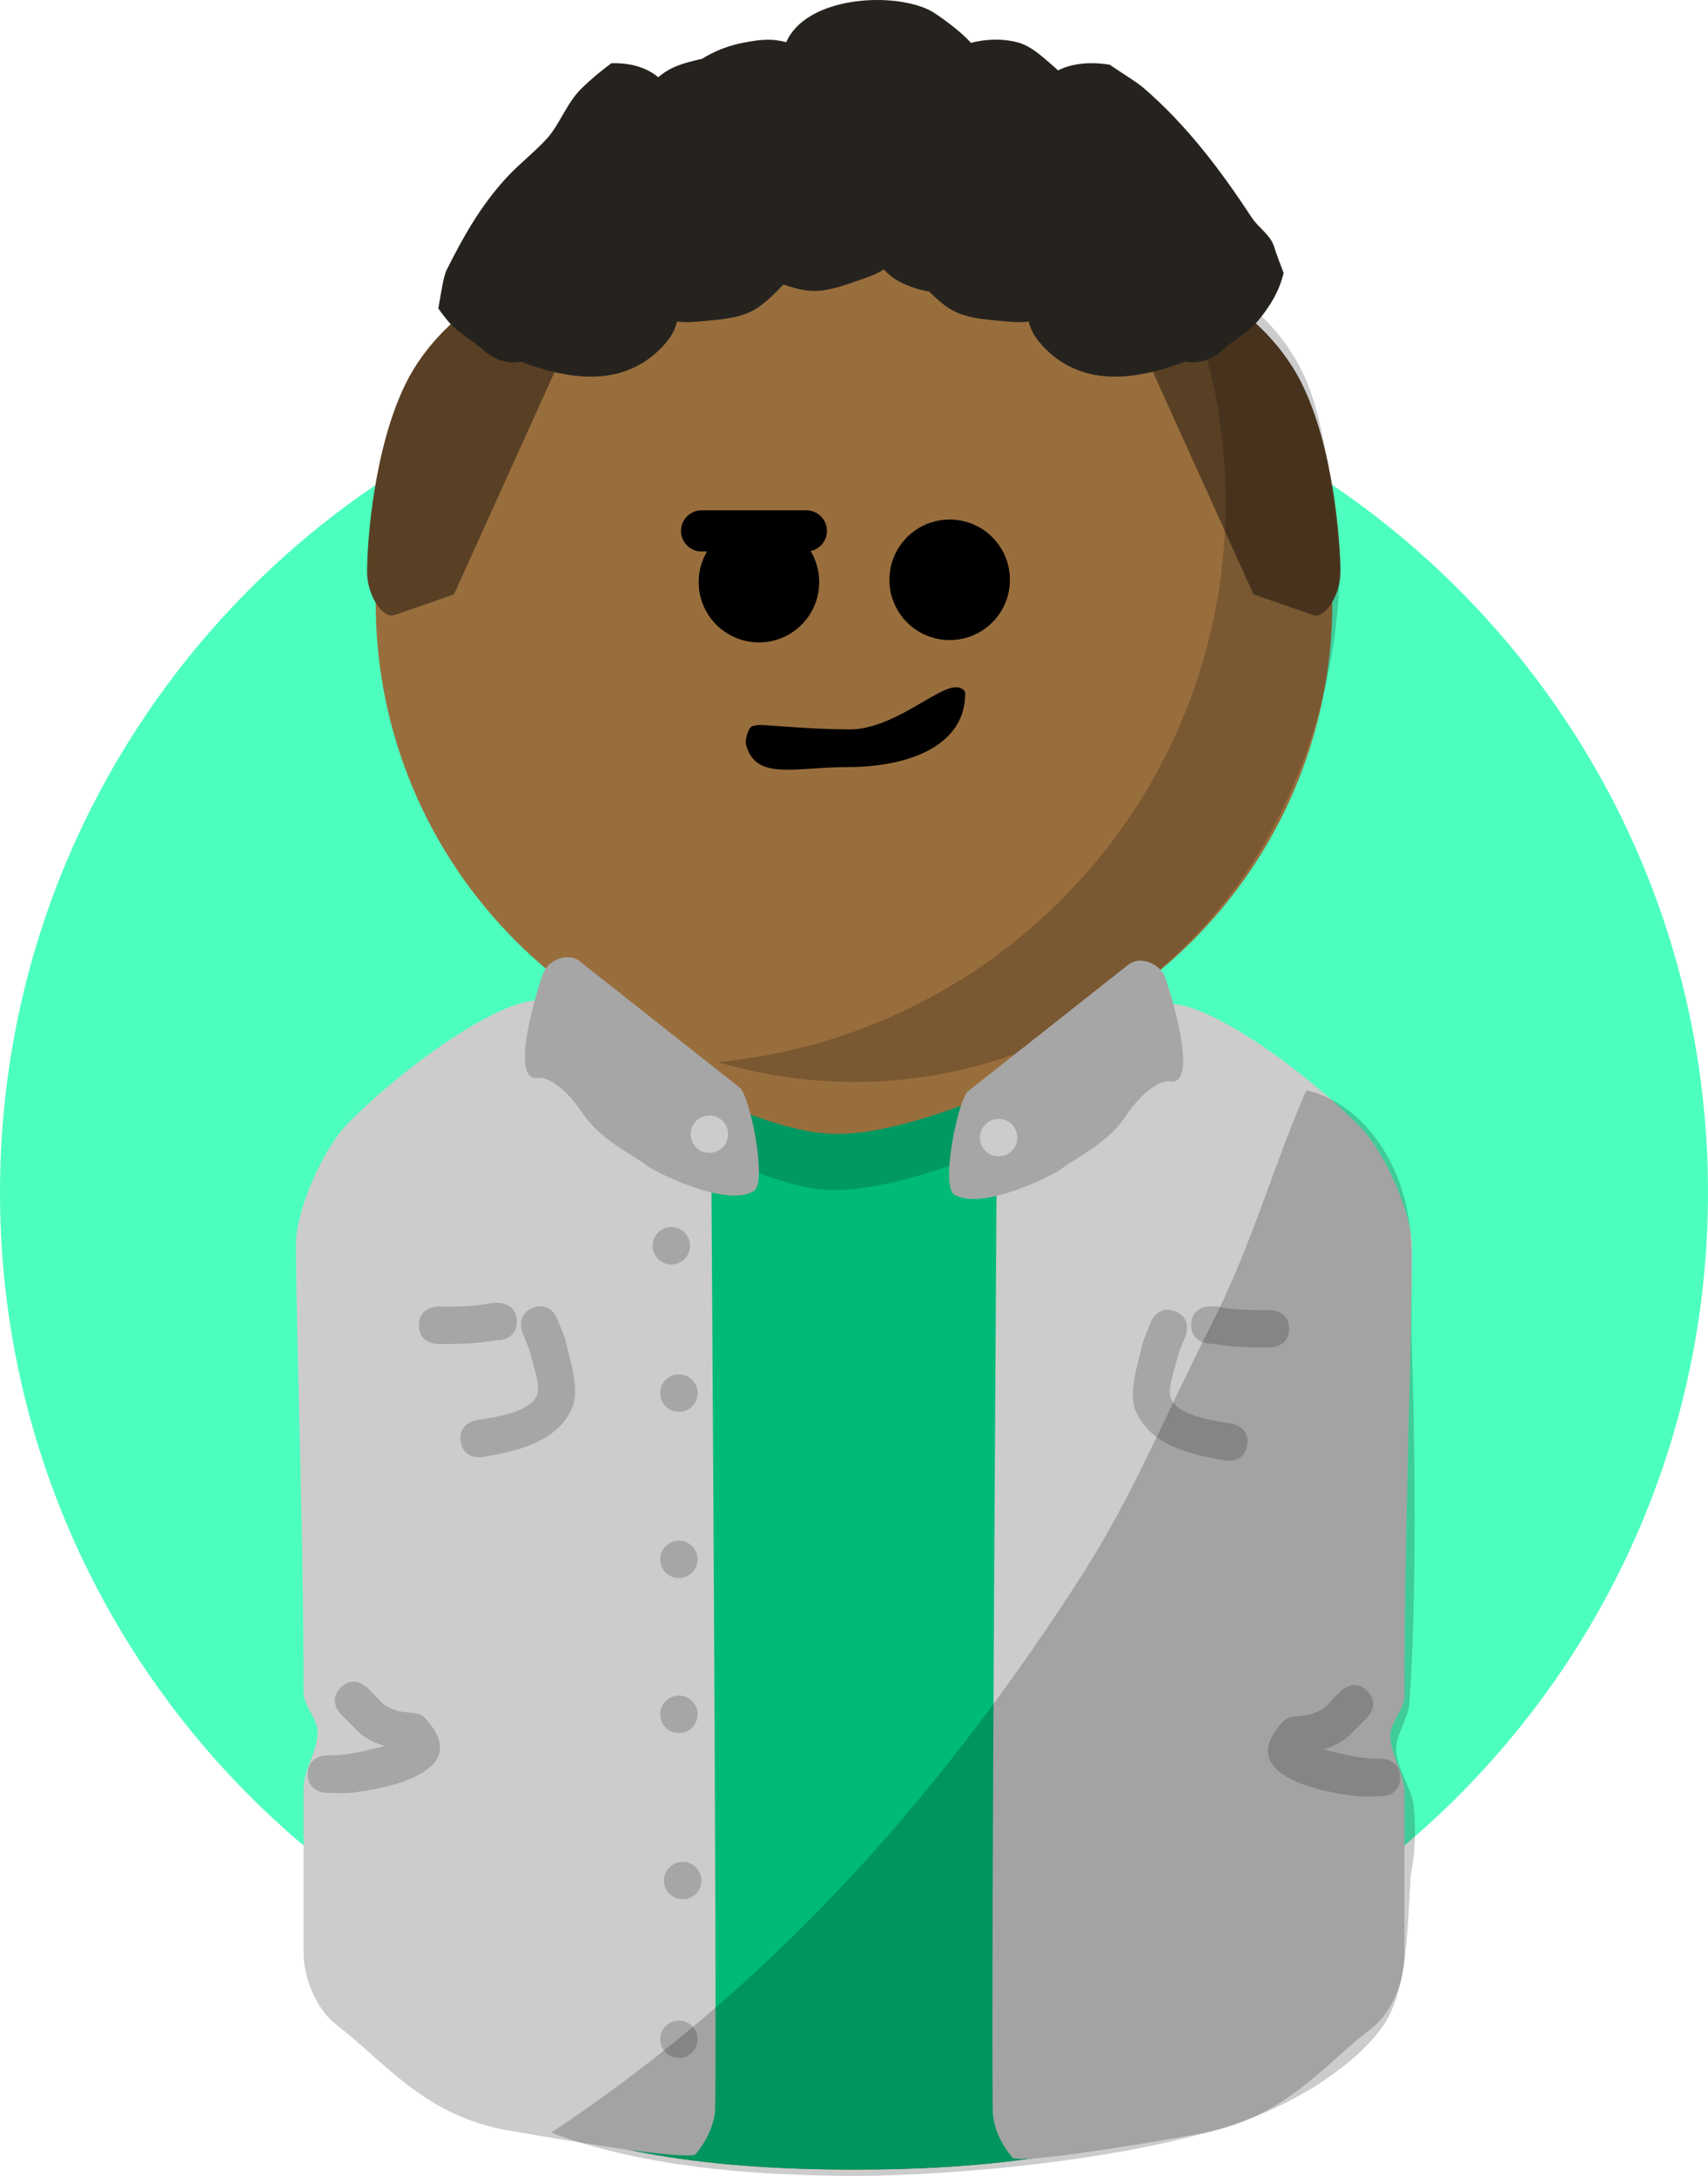 <svg version="1.1" xmlns="http://www.w3.org/2000/svg" xmlns:xlink="http://www.w3.org/1999/xlink" width="228.097" height="290.584" viewBox="0,0,228.097,290.584"><g transform="translate(-245.952,-480.743)"><g data-paper-data="{&quot;isPaintingLayer&quot;:true}" fill-rule="nonzero" stroke-linejoin="miter" stroke-miterlimit="10" stroke-dasharray="" stroke-dashoffset="0" style="mix-blend-mode: normal"><path d="M245.952,640c0,-62.987 51.061,-114.048 114.048,-114.048c62.987,0 114.048,51.061 114.048,114.048c0,62.987 -51.061,114.048 -114.048,114.048c-62.987,0 -114.048,-51.061 -114.048,-114.048z" fill="#4dffbe" stroke="none" stroke-width="0" stroke-linecap="butt"/><path d="M296.125,561.25c0,-35.277 28.598,-63.875 63.875,-63.875c35.277,0 63.875,28.598 63.875,63.875c0,35.277 -28.598,63.875 -63.875,63.875c-35.277,0 -63.875,-28.598 -63.875,-63.875z" fill="#996e3d" stroke="none" stroke-width="0" stroke-linecap="butt"/><path d="M294.973,557.091c0,-4.11 0.942,-16.624 5.18,-25.164c3.813,-7.684 10.968,-11.673 10.968,-11.673c0,0 0.528,-1.031 2.462,-1.364c2.69,-0.464 12.172,-1.159 12.172,-1.159l-19.175,42.388c0,0 -5.843,2.032 -7.985,2.778c-1.443,0.502 -3.621,-2.497 -3.621,-5.805z" fill="#594024" stroke="none" stroke-width="0" stroke-linecap="butt"/><path d="M421.341,562.896c-2.142,-0.745 -7.985,-2.778 -7.985,-2.778l-19.175,-42.388c0,0 9.482,0.695 12.172,1.159c1.934,0.333 2.462,1.364 2.462,1.364c0,0 7.154,3.988 10.968,11.673c4.238,8.541 5.18,21.054 5.18,25.164c0,3.308 -2.178,6.307 -3.621,5.805z" data-paper-data="{&quot;index&quot;:null}" fill="#594024" stroke="none" stroke-width="0" stroke-linecap="butt"/><path d="M347.428,577.559c1.311,0.009 6.347,0.559 11.928,0.596c5.819,0.039 11.684,-5.65 14.254,-5.633c0.778,0.005 1.243,0.476 1.243,0.712c0,0.212 -0.005,0.416 -0.015,0.614c-0.348,6.714 -7.876,9.335 -15.681,9.335c-7.104,0 -12.234,1.852 -13.573,-2.954c-0.175,-0.63 0.295,-2.392 0.873,-2.523c0.364,-0.082 0.733,-0.149 0.971,-0.147z" data-paper-data="{&quot;index&quot;:null}" fill="#000000" stroke="none" stroke-width="0" stroke-linecap="butt"/><path d="M339.257,558.483c0,-4.445 3.603,-8.048 8.048,-8.048c4.445,0 8.048,3.603 8.048,8.048c0,4.445 -3.603,8.048 -8.048,8.048c-4.445,0 -8.048,-3.603 -8.048,-8.048z" fill="#000000" stroke="none" stroke-width="0.5" stroke-linecap="butt"/><path d="M364.728,558.174c0,-4.445 3.603,-8.048 8.048,-8.048c4.445,0 8.048,3.603 8.048,8.048c0,4.445 -3.603,8.048 -8.048,8.048c-4.445,0 -8.048,-3.603 -8.048,-8.048z" fill="#000000" stroke="none" stroke-width="0.5" stroke-linecap="butt"/><path d="M339.648,551.642h13.986" fill="none" stroke="#000000" stroke-width="5.5" stroke-linecap="round"/><path d="M290.573,664.681c0,-38.343 31.083,-55.639 69.427,-55.639c38.343,0 69.427,17.296 69.427,55.639c0,1.394 -0.041,59.702 -0.122,61.076c-2.148,36.41 -32.356,44.727 -69.305,44.727c-37.123,0 -67.441,-8.59 -69.333,-45.242c-0.062,-1.205 -0.094,-59.341 -0.094,-60.561z" fill="#996e3d" stroke="none" stroke-width="0" stroke-linecap="butt"/><path d="M424.888,555.345c0,15.77 -5.021,31.417 -13.392,43.178c-11.947,16.787 -30.717,26.706 -51.447,26.706c-6.344,0 -12.471,-0.925 -18.255,-2.649c38.065,-3.632 67.837,-35.696 67.837,-74.713c0,-12.961 -3.285,-25.155 -9.069,-35.794c8.026,6.6 15.927,10.075 19.972,19.813c0.552,1.329 1.045,2.918 1.482,4.635c2.041,8.02 2.871,18.822 2.871,18.822z" fill-opacity="0.2" fill="#000000" stroke="none" stroke-width="0" stroke-linecap="butt"/><path d="M290.573,664.681c0,-23.742 11.917,-39.414 30.096,-47.907c1.54,-0.719 8.977,7.267 21.181,12.451c5.431,2.307 11.806,4.76 19.025,4.442c7.992,-0.352 13.973,-3.274 19.539,-5.825c11.639,-5.333 18.94,-11.993 21.301,-10.836c17.327,8.487 27.711,24.051 27.711,47.676c0,1.394 -0.041,59.702 -0.122,61.076c-2.148,36.41 -32.356,44.727 -69.305,44.727c-37.123,0 -67.441,-8.59 -69.333,-45.242c-0.062,-1.205 -0.094,-59.341 -0.094,-60.561z" fill="#00ba77" stroke="none" stroke-width="0" stroke-linecap="butt"/><path d="M313.893,620.108c0,0 1.724,-1.724 2.586,-2.586c0.862,-0.862 4.153,-1.504 6.717,0.118c7.671,4.853 24.271,14.538 34.569,14.538c12.231,0 33.099,-10.871 41.337,-15.444c2.194,-1.218 4.399,-0.877 4.966,-0.182c0.773,0.949 2.741,3.365 2.741,3.365c0,0 -36.771,22.456 -52.636,19.477c-14.225,-2.671 -40.28,-19.285 -40.28,-19.285z" fill="#009962" stroke="none" stroke-width="NaN" stroke-linecap="butt"/><path d="M286.491,741.608c0,-3.397 0,-11.648 0,-22.061c0,-2.403 1.88,-4.921 1.88,-7.522c0,-1.722 -1.88,-3.481 -1.88,-5.265c0,-21.975 -1.009,-47.951 -1.009,-59.975c0,-4.226 3.43,-12.448 6.975,-16.055c7.473,-7.606 19.939,-16.368 25.234,-16.368c5.237,0 5.489,5.433 12.834,10.805c5.873,4.295 10.413,10.607 10.413,10.607c0,0 0.769,111.109 0.527,126.418c-0.054,3.398 -2.621,6.228 -2.621,6.228c0,0 0.155,1.319 -26.069,-3.362c-10.552,-2.26 -15.505,-9.013 -21.932,-13.937c-2.609,-1.999 -4.352,-6.236 -4.352,-9.511z" fill="#cccccc" stroke="none" stroke-width="0" stroke-linecap="butt"/><path d="M318.581,610.514c0.726,-1.602 3.269,-2.597 4.756,-1.422c3.287,2.596 16.175,12.773 21.402,16.901c1.376,1.086 3.735,12.718 1.868,13.829c-3.806,2.266 -13.398,-2.738 -14.178,-3.354c-1.893,-1.495 -6.356,-3.445 -8.835,-7.3c-0.919,-1.429 -3.732,-4.747 -5.879,-4.467c-3.946,0.515 0.269,-12.87 0.865,-14.186z" fill="#a6a6a6" stroke="none" stroke-width="0" stroke-linecap="butt"/><path d="M291.453,706.111c1.768,-1.768 3.536,0 3.536,0l0.612,0.612c1.388,1.43 1.427,1.821 3.326,2.462c1.23,0.415 2.876,0.044 3.765,0.99c6.681,7.106 -4.921,9.429 -9.777,9.974c-1.114,0.125 -2.243,0.012 -3.364,0.019c0,0 -2.5,0 -2.5,-2.5c0,-2.5 2.5,-2.5 2.5,-2.5c2.738,0.019 4.707,-0.498 7.347,-1.149c0.069,-0.017 0.195,-0.062 0.36,-0.119c-2.874,-0.952 -3.161,-1.653 -5.192,-3.64l-0.612,-0.612c0,0 -1.768,-1.768 0,-3.536z" fill="#a6a6a6" stroke="none" stroke-width="0.5" stroke-linecap="butt"/><path d="M317.096,655.41c2.321,-0.928 3.25,1.393 3.25,1.393l1.084,2.739c0.511,2.508 2.011,6.594 0.972,9.109c-1.963,4.751 -7.58,5.921 -12.04,6.685c0,0 -2.466,0.411 -2.877,-2.055c-0.411,-2.466 2.055,-2.877 2.055,-2.877c2.076,-0.335 7.246,-0.949 8.144,-3.408c0.518,-1.417 -0.772,-4.625 -1.047,-6.029l-0.934,-2.307c0,0 -0.928,-2.321 1.393,-3.25z" fill="#a6a6a6" stroke="none" stroke-width="0.5" stroke-linecap="butt"/><path d="M314.974,657.227c0,2.5 -2.5,2.5 -2.5,2.5l-0.014,-0.049c-2.764,0.54 -5.253,0.553 -8.06,0.553c0,0 -2.5,0 -2.5,-2.5c0,-2.5 2.5,-2.5 2.5,-2.5c2.48,0 4.647,0.044 7.079,-0.456l0.995,-0.049c0,0 2.5,0 2.5,2.5z" fill="#a6a6a6" stroke="none" stroke-width="0.5" stroke-linecap="butt"/><path d="M333.108,647.11c0,-1.381 1.119,-2.5 2.5,-2.5c1.381,0 2.5,1.119 2.5,2.5c0,1.381 -1.119,2.5 -2.5,2.5c-1.381,0 -2.5,-1.119 -2.5,-2.5z" fill="#a6a6a6" stroke="none" stroke-width="0.5" stroke-linecap="butt"/><path d="M334.117,666.79c0,-1.381 1.119,-2.5 2.5,-2.5c1.381,0 2.5,1.119 2.5,2.5c0,1.381 -1.119,2.5 -2.5,2.5c-1.381,0 -2.5,-1.119 -2.5,-2.5z" fill="#a6a6a6" stroke="none" stroke-width="0.5" stroke-linecap="butt"/><path d="M334.117,688.993c0,-1.381 1.119,-2.5 2.5,-2.5c1.381,0 2.5,1.119 2.5,2.5c0,1.381 -1.119,2.5 -2.5,2.5c-1.381,0 -2.5,-1.119 -2.5,-2.5z" fill="#a6a6a6" stroke="none" stroke-width="0.5" stroke-linecap="butt"/><path d="M334.117,709.682c0,-1.381 1.119,-2.5 2.5,-2.5c1.381,0 2.5,1.119 2.5,2.5c0,1.381 -1.119,2.5 -2.5,2.5c-1.381,0 -2.5,-1.119 -2.5,-2.5z" fill="#a6a6a6" stroke="none" stroke-width="0.5" stroke-linecap="butt"/><path d="M334.622,731.885c0,-1.381 1.119,-2.5 2.5,-2.5c1.381,0 2.5,1.119 2.5,2.5c0,1.381 -1.119,2.5 -2.5,2.5c-1.381,0 -2.5,-1.119 -2.5,-2.5z" fill="#a6a6a6" stroke="none" stroke-width="0.5" stroke-linecap="butt"/><path d="M334.117,753.079c0,-1.381 1.119,-2.5 2.5,-2.5c1.381,0 2.5,1.119 2.5,2.5c0,1.381 -1.119,2.5 -2.5,2.5c-1.381,0 -2.5,-1.119 -2.5,-2.5z" fill="#a6a6a6" stroke="none" stroke-width="0.5" stroke-linecap="butt"/><path d="M338.187,632.207c0,-1.381 1.119,-2.5 2.5,-2.5c1.381,0 2.5,1.119 2.5,2.5c0,1.381 -1.119,2.5 -2.5,2.5c-1.381,0 -2.5,-1.119 -2.5,-2.5z" fill="#cccccc" stroke="none" stroke-width="0.5" stroke-linecap="butt"/><path d="M433.509,742.067c0,3.275 -1.743,7.512 -4.352,9.511c-6.427,4.924 -11.38,11.677 -21.932,13.937c-26.224,4.681 -26.069,3.362 -26.069,3.362c0,0 -2.568,-2.83 -2.621,-6.228c-0.242,-15.308 0.527,-126.418 0.527,-126.418c0,0 4.54,-6.312 10.413,-10.607c7.345,-5.372 7.597,-10.805 12.834,-10.805c5.295,0 17.761,8.762 25.234,16.368c3.544,3.608 6.975,11.829 6.975,16.055c0,12.025 -1.009,38 -1.009,59.975c0,1.785 -1.88,3.543 -1.88,5.265c0,2.6 1.88,5.119 1.88,7.522c0,10.413 0,18.664 0,22.061z" fill="#cccccc" stroke="none" stroke-width="0" stroke-linecap="butt"/><path d="M401.419,610.973c0.596,1.315 4.811,14.7 0.865,14.186c-2.147,-0.28 -4.96,3.038 -5.879,4.467c-2.478,3.855 -6.941,5.805 -8.835,7.3c-0.78,0.616 -10.372,5.621 -14.178,3.354c-1.866,-1.111 0.493,-12.743 1.868,-13.829c5.227,-4.128 18.115,-14.305 21.402,-16.901c1.487,-1.174 4.03,-0.18 4.756,1.422z" fill="#a6a6a6" stroke="none" stroke-width="0" stroke-linecap="butt"/><path d="M428.547,710.105l-0.612,0.612c-2.031,1.987 -2.318,2.688 -5.192,3.64c0.165,0.057 0.291,0.102 0.36,0.119c2.64,0.651 4.609,1.168 7.347,1.149c0,0 2.5,0 2.5,2.5c0,2.5 -2.5,2.5 -2.5,2.5c-1.121,-0.006 -2.25,0.106 -3.364,-0.019c-4.855,-0.545 -16.458,-2.868 -9.777,-9.974c0.889,-0.945 2.535,-0.575 3.765,-0.99c1.899,-0.641 1.938,-1.032 3.326,-2.462l0.612,-0.612c0,0 1.768,-1.768 3.536,0c1.768,1.768 0,3.536 0,3.536z" fill="#a6a6a6" stroke="none" stroke-width="0.5" stroke-linecap="butt"/><path d="M404.296,659.118l-0.934,2.307c-0.274,1.405 -1.564,4.612 -1.047,6.029c0.898,2.458 6.068,3.073 8.144,3.408c0,0 2.466,0.411 2.055,2.877c-0.411,2.466 -2.877,2.055 -2.877,2.055c-4.461,-0.763 -10.077,-1.934 -12.04,-6.685c-1.039,-2.515 0.461,-6.601 0.972,-9.109l1.084,-2.739c0,0 0.928,-2.321 3.25,-1.393c2.321,0.928 1.393,3.25 1.393,3.25z" fill="#a6a6a6" stroke="none" stroke-width="0.5" stroke-linecap="butt"/><path d="M407.526,655.185l0.995,0.049c2.432,0.5 4.599,0.456 7.079,0.456c0,0 2.5,0 2.5,2.5c0,2.5 -2.5,2.5 -2.5,2.5c-2.807,0 -5.296,-0.013 -8.06,-0.553l-0.014,0.049c0,0 -2.5,0 -2.5,-2.5c0,-2.5 2.5,-2.5 2.5,-2.5z" fill="#a6a6a6" stroke="none" stroke-width="0.5" stroke-linecap="butt"/><path d="M379.313,635.166c-1.381,0 -2.5,-1.119 -2.5,-2.5c0,-1.381 1.119,-2.5 2.5,-2.5c1.381,0 2.5,1.119 2.5,2.5c0,1.381 -1.119,2.5 -2.5,2.5z" fill="#cccccc" stroke="none" stroke-width="0.5" stroke-linecap="butt"/><path d="M434.473,659.544c0,0.91 1.073,29.171 -0.306,48.698c-0.14,1.984 -1.733,4.03 -1.769,6.046c-0.044,2.443 2.119,5.345 2.345,7.533c0.564,5.444 -0.377,9.078 -0.393,9.352c-0.427,7.238 -0.515,14.553 -3.141,19.235c-2.373,4.23 -10.288,11.002 -22.134,14.555c-17.284,5.184 -40.654,6.363 -48.522,6.363c-15.333,0 -29.504,-1.466 -40.988,-5.773c1.319,-0.873 2.616,-1.756 3.889,-2.643c27.681,-19.305 49.047,-43.786 67.14,-72.053c6.65,-10.389 11.442,-22.101 17.054,-33.061c5.55,-10.839 8.742,-22.522 12.77,-31.436c6.357,1.283 14.054,8.93 14.054,22.082z" fill-opacity="0.2" fill="#000000" stroke="none" stroke-width="0" stroke-linecap="butt"/><path d="M359.877,496.643c1.401,1.962 0.424,4.745 0.062,7.081c-0.7,4.521 -5.672,11.133 -8.535,14.147c-4.142,4.36 -5.085,5.174 -10.675,5.673c-1.117,0.1 -3.198,0.366 -4.351,0.125c-0.208,0.814 -0.556,1.602 -1.056,2.279c-1.004,1.36 -2.331,2.556 -3.835,3.421c-4.919,2.832 -10.802,1.629 -16.006,-0.332c-2.72,0.596 -4.916,-1.468 -4.916,-1.468c-1.437,-1.368 -3.355,-2.28 -4.639,-3.777c-0.536,-0.625 -1.015,-1.245 -1.439,-1.865c0.382,-2.11 0.672,-4.269 1.147,-5.209c2.239,-4.43 4.459,-8.42 7.911,-12.194c1.688,-1.846 3.765,-3.435 5.439,-5.266c1.659,-1.815 2.657,-4.734 4.517,-6.591c1.275,-1.273 2.661,-2.404 4.093,-3.481c2.361,-0.064 4.585,0.47 6.256,1.866c1.293,-1.055 2.38,-1.641 5.234,-2.314c6.951,-1.641 13.158,1.298 16.897,6.209c1.762,0.422 3.378,0.972 3.894,1.695z" fill="#26231f" stroke="none" stroke-width="0.5" stroke-linecap="butt"/><path d="M363.72,494.948c3.739,-4.911 9.946,-7.849 16.897,-6.209c2.853,0.673 3.941,1.259 5.234,2.314c2.143,-1.79 5.193,-2.162 8.279,-1.675c1.826,1.237 3.652,2.349 4.454,3.036c5.853,5.01 10.452,11.166 14.547,17.399c0.871,1.326 2.446,2.286 2.936,3.773c0.399,1.209 0.837,2.409 1.307,3.6c-0.514,2.239 -1.704,4.398 -3.598,6.606c-1.283,1.496 -3.202,2.409 -4.639,3.777c0,0 -2.196,2.064 -4.916,1.468c-5.204,1.96 -11.087,3.164 -16.006,0.332c-1.504,-0.866 -2.83,-2.061 -3.835,-3.421c-0.5,-0.677 -0.848,-1.465 -1.056,-2.279c-1.154,0.24 -3.234,-0.026 -4.351,-0.125c-5.591,-0.498 -6.534,-1.312 -10.675,-5.673c-2.863,-3.014 -7.835,-9.627 -8.535,-14.147c-0.362,-2.336 -1.338,-5.12 0.062,-7.081c0.516,-0.723 2.132,-1.273 3.894,-1.695z" data-paper-data="{&quot;index&quot;:null}" fill="#26231f" stroke="none" stroke-width="0.5" stroke-linecap="butt"/><path d="M332.903,499c1.054,-5.952 5.25,-11.15 12.262,-12.543c2.879,-0.572 4.13,-0.494 5.786,-0.079c2.635,-6.047 13.986,-6.793 19.119,-4.285c0.832,0.406 4.121,2.722 5.537,4.371c1.985,-0.512 4.18,-0.593 6.157,-0.088c1.814,0.463 3.255,1.816 4.639,3.009c4.934,4.252 6.465,8.739 4.987,14.884c-0.451,1.873 -1.745,3.483 -2.394,5.304c0,0 -1.004,2.759 -3.726,3.345c-3.754,3.906 -8.472,7.412 -14.219,6.897c-1.757,-0.158 -3.509,-0.684 -5.049,-1.492c-0.767,-0.402 -1.448,-0.966 -2.017,-1.611c-0.923,0.692 -2.917,1.31 -3.967,1.682c-5.255,1.857 -6.484,1.515 -12.249,-0.693c-3.985,-1.526 -11.553,-5.415 -14.303,-9.186c-1.421,-1.949 -3.604,-4.046 -3.266,-6.385c0.124,-0.862 1.317,-2.022 2.702,-3.128z" data-paper-data="{&quot;index&quot;:null}" fill="#26231f" stroke="none" stroke-width="0.5" stroke-linecap="butt"/></g></g></svg><!--rotationCenter:114.04831999999999:159.25708385044288-->